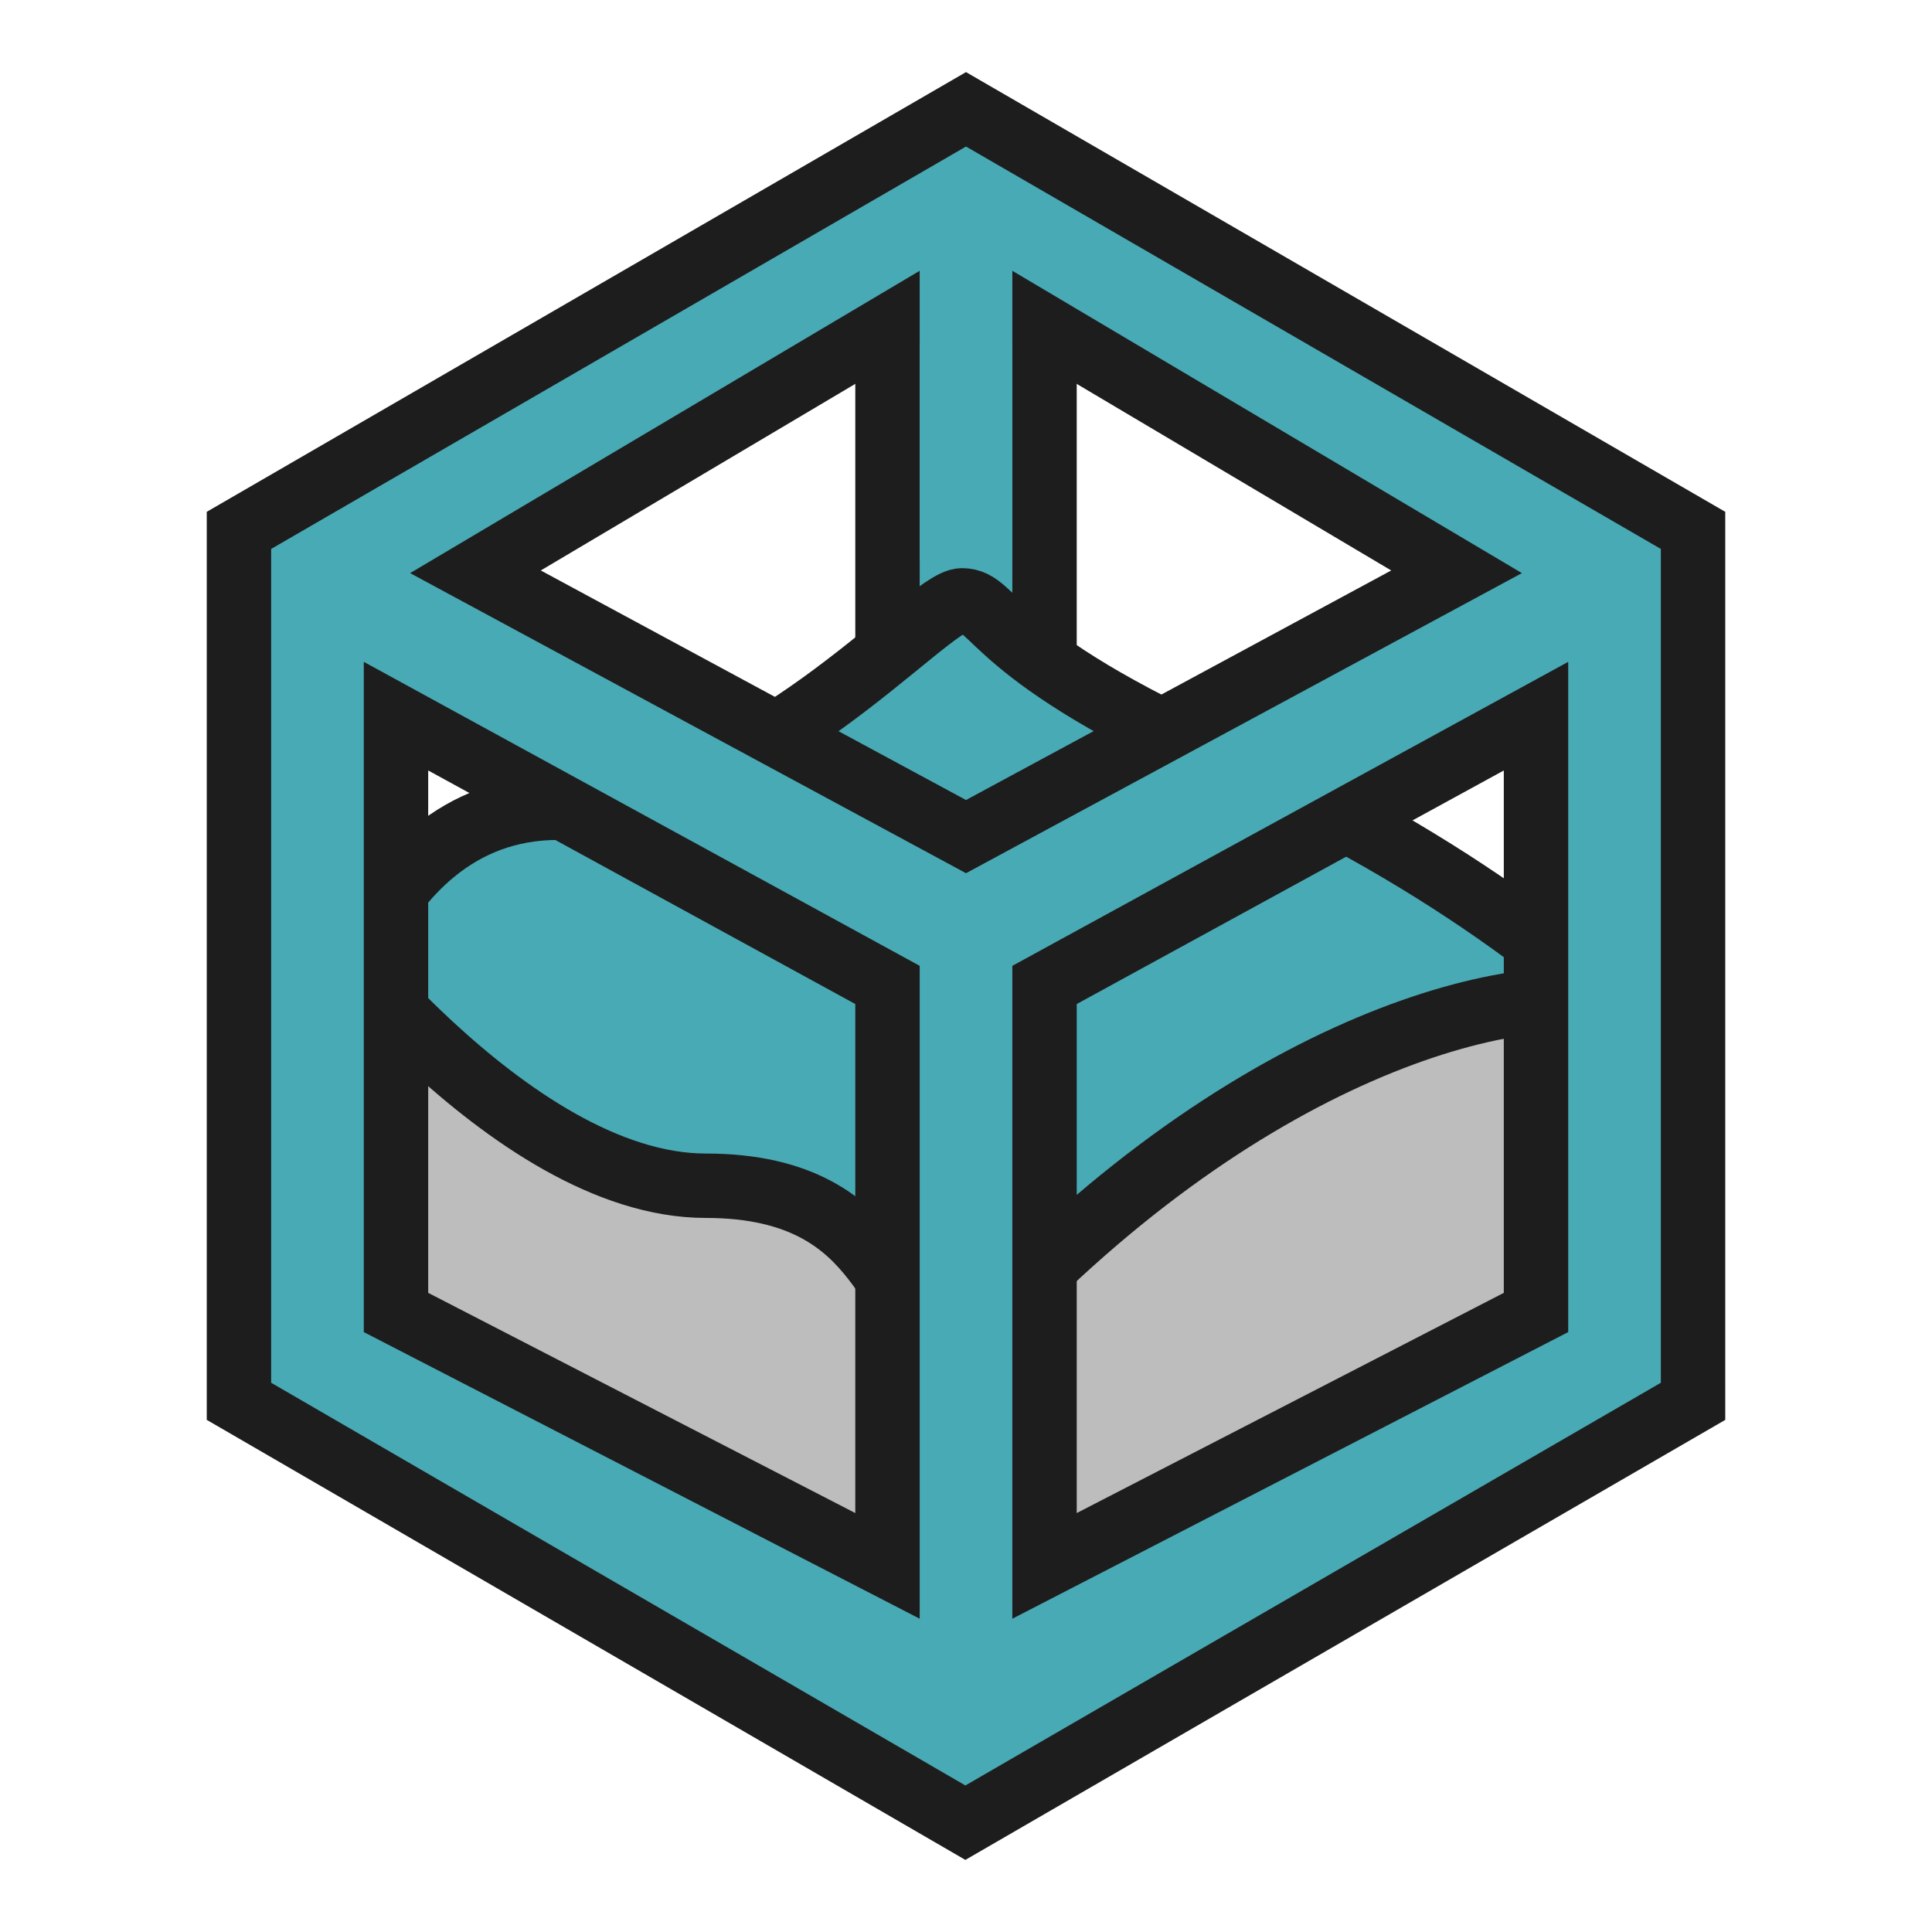 <?xml version="1.0" encoding="iso-8859-1"?>
<!-- Generator: Adobe Illustrator 19.2.1, SVG Export Plug-In . SVG Version: 6.00 Build 0)  -->
<svg version="1.1" id="Layer_1" xmlns="http://www.w3.org/2000/svg" xmlns:xlink="http://www.w3.org/1999/xlink" x="0px" y="0px"
	 viewBox="0 0 240 240" style="enable-background:new 0 0 240 240;" xml:space="preserve">
<g>
	<rect x="110.247" y="24.167" style="fill-rule:evenodd;clip-rule:evenodd;fill:#48AAB5;" width="19.508" height="61.411"/>
	<path style="fill:#1D1D1D;" d="M125.755,28.167v53.411h-11.508V28.167H125.755 M133.755,20.167h-8h-11.508h-8v8v53.411v8h8h11.508
		h8v-8V28.167V20.167L133.755,20.167z"/>
</g>
<path style="fill-rule:evenodd;clip-rule:evenodd;fill:#48AAB5;stroke:#1D1D1D;stroke-width:8;stroke-linecap:round;stroke-miterlimit:10;" d="
	M39.458,168.377v-34.018l0,0c0,0,4.862-34.017,29.857-34.017c24.534,0,45.919-25.764,50.186-25.764
	c4.265,0,3.129,6.817,33.47,20.283c31.509,13.985,48.571,30.994,48.571,30.994v42.522"/>
<g>
	<g>
		<path style="fill-rule:evenodd;clip-rule:evenodd;fill:#BDBDBD;" d="M123.485,163.647c0.534,0.225-0.873,0.903-0.681,0.702
			C123.031,164.109,123.258,163.885,123.485,163.647c-0.382-0.161-1.753-0.09-5.418,0.702c-8.788,1.9-6.312-17.052-30.387-17.052
			c-24.534,0-50.18-35.156-50.18-35.156v50.957l82.795,44.157l82.795-44.157v-37.695
			C191.17,120.734,157.264,128.339,123.485,163.647z"/>
	</g>
	<g>
		<path style="fill:none;stroke:#1D1D1D;stroke-width:8;stroke-miterlimit:10;" d="M123.485,163.647
			c0.534,0.225-0.873,0.903-0.681,0.702C123.031,164.109,123.258,163.885,123.485,163.647c-0.382-0.161-1.753-0.09-5.418,0.702
			c-8.788,1.9-6.312-17.052-30.387-17.052c-24.534,0-50.18-35.156-50.18-35.156v50.957l82.795,44.157l82.795-44.157v-37.695
			C191.17,120.734,157.264,128.339,123.485,163.647z"/>
	</g>
</g>
<g>
	<path style="fill-rule:evenodd;clip-rule:evenodd;fill:#48AAB5;" d="M29.683,174.075V65.886L120,13.58l90.316,52.306v108.191
		l-90.393,52.344L29.683,174.075z M110.247,194.521v-72.167l-61.055-33.39v74.076L110.247,194.521z M129.755,194.521l61.053-31.48
		V88.964l-61.053,33.39V194.521z M120,103.927l60.937-32.897L120,34.875L59.062,71.029L120,103.927z"/>
	<path style="fill:#1D1D1D;" d="M120.001,18.202l86.316,49.989v103.58l-86.392,50.026l-86.242-50.026V68.191L120.001,18.202
		 M120.001,108.473l69.053-37.279l-69.053-40.969L50.946,71.194L120.001,108.473 M125.755,201.083l69.053-35.606v-83.26
		l-69.053,37.764V201.083 M114.247,201.083v-81.102L45.192,82.217v83.26L114.247,201.083 M120.001,8.957l-4.009,2.322L29.674,61.269
		l-3.991,2.311v4.612v103.58v4.608l3.986,2.312l86.242,50.026l4.011,2.326l4.012-2.323l86.392-50.026l3.991-2.311v-4.612V68.191
		V63.58l-3.991-2.311L124.01,11.279L120.001,8.957L120.001,8.957z M67.178,70.865l52.822-31.339l52.821,31.339l-52.821,28.516
		L67.178,70.865L67.178,70.865z M53.192,160.602V95.711l53.055,29.014v63.233L53.192,160.602L53.192,160.602z M133.755,124.725
		l53.053-29.014v64.891l-53.053,27.356V124.725L133.755,124.725z"/>
</g>
<g>
	<rect x="114.247" y="28.167" style="fill-rule:evenodd;clip-rule:evenodd;fill:#48AAB5;" width="11.508" height="41.4"/>
</g>
<rect style="fill-rule:evenodd;clip-rule:evenodd;fill:none;" width="240" height="240"/>
</svg>
